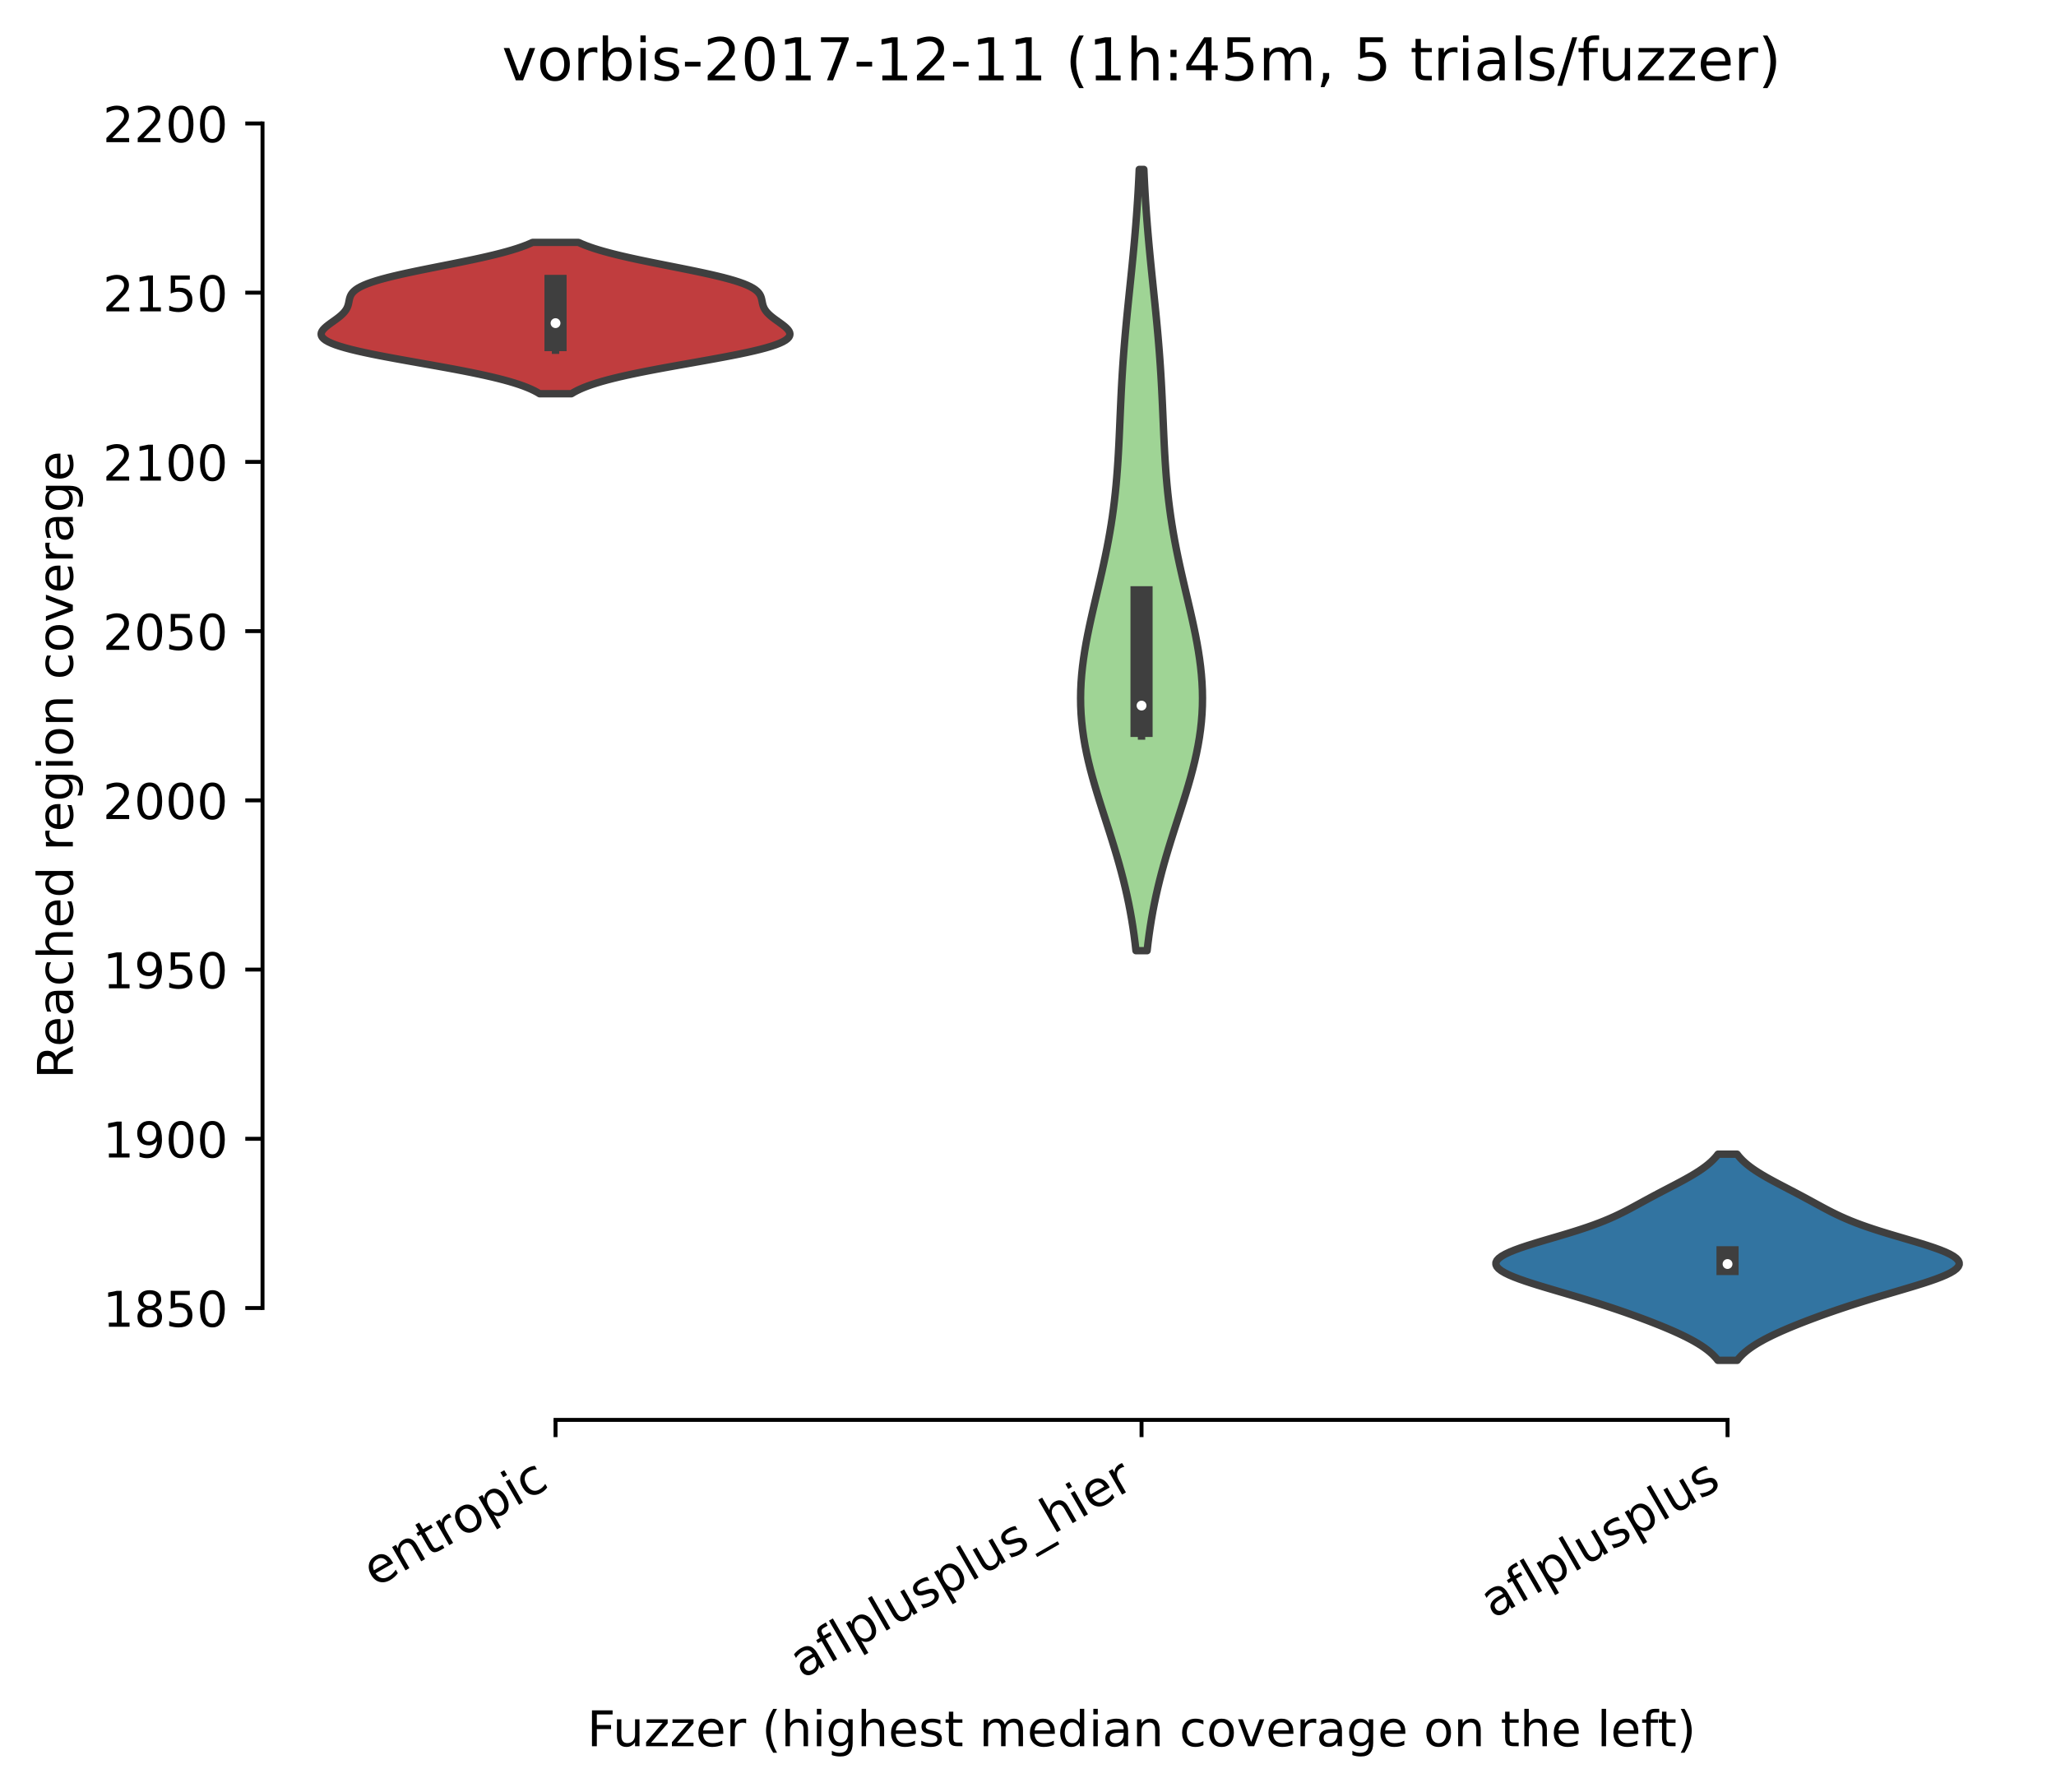 <?xml version="1.0" encoding="utf-8" standalone="no"?>
<!DOCTYPE svg PUBLIC "-//W3C//DTD SVG 1.1//EN"
  "http://www.w3.org/Graphics/SVG/1.1/DTD/svg11.dtd">
<!-- Created with matplotlib (https://matplotlib.org/) -->
<svg height="364.007pt" version="1.1" viewBox="0 0 417.648 364.007" width="417.648pt" xmlns="http://www.w3.org/2000/svg" xmlns:xlink="http://www.w3.org/1999/xlink">
 <defs>
  <style type="text/css">*{stroke-linecap:butt;stroke-linejoin:round;}</style>
 </defs>
 <g id="figure_1">
  <g id="patch_1">
   <path d="M 0 364.007 
L 417.648 364.007 
L 417.648 0 
L 0 0 
z
" style="fill:#ffffff;"/>
  </g>
  <g id="axes_1">
   <g id="patch_2">
    <path d="M 53.328 288.43 
L 410.448 288.43 
L 410.448 22.318 
L 53.328 22.318 
z
" style="fill:#ffffff;"/>
   </g>
   <g id="PolyCollection_1">
    <defs>
     <path d="M 116.077 -284.024 
L 109.619 -284.024 
L 109.101 -284.334 
L 108.519 -284.645 
L 107.869 -284.955 
L 107.147 -285.266 
L 106.35 -285.577 
L 105.475 -285.887 
L 104.519 -286.198 
L 103.481 -286.508 
L 102.36 -286.819 
L 101.156 -287.129 
L 99.871 -287.44 
L 98.508 -287.75 
L 97.07 -288.061 
L 95.562 -288.372 
L 93.991 -288.682 
L 92.364 -288.993 
L 90.691 -289.303 
L 88.98 -289.614 
L 87.244 -289.924 
L 85.494 -290.235 
L 83.743 -290.545 
L 82.004 -290.856 
L 80.291 -291.167 
L 78.618 -291.477 
L 76.998 -291.788 
L 75.445 -292.098 
L 73.971 -292.409 
L 72.587 -292.719 
L 71.305 -293.03 
L 70.133 -293.34 
L 69.08 -293.651 
L 68.151 -293.961 
L 67.351 -294.272 
L 66.681 -294.583 
L 66.142 -294.893 
L 65.733 -295.204 
L 65.449 -295.514 
L 65.284 -295.825 
L 65.232 -296.135 
L 65.283 -296.446 
L 65.427 -296.756 
L 65.651 -297.067 
L 65.944 -297.378 
L 66.292 -297.688 
L 66.682 -297.999 
L 67.099 -298.309 
L 67.532 -298.62 
L 67.967 -298.93 
L 68.392 -299.241 
L 68.799 -299.551 
L 69.177 -299.862 
L 69.52 -300.173 
L 69.823 -300.483 
L 70.084 -300.794 
L 70.301 -301.104 
L 70.477 -301.415 
L 70.614 -301.725 
L 70.719 -302.036 
L 70.799 -302.346 
L 70.864 -302.657 
L 70.924 -302.968 
L 70.991 -303.278 
L 71.077 -303.589 
L 71.196 -303.899 
L 71.359 -304.21 
L 71.58 -304.52 
L 71.87 -304.831 
L 72.239 -305.141 
L 72.697 -305.452 
L 73.251 -305.762 
L 73.906 -306.073 
L 74.665 -306.384 
L 75.53 -306.694 
L 76.499 -307.005 
L 77.569 -307.315 
L 78.736 -307.626 
L 79.991 -307.936 
L 81.326 -308.247 
L 82.731 -308.557 
L 84.194 -308.868 
L 85.702 -309.179 
L 87.242 -309.489 
L 88.802 -309.8 
L 90.368 -310.11 
L 91.927 -310.421 
L 93.468 -310.731 
L 94.977 -311.042 
L 96.446 -311.352 
L 97.865 -311.663 
L 99.225 -311.974 
L 100.521 -312.284 
L 101.747 -312.595 
L 102.898 -312.905 
L 103.973 -313.216 
L 104.97 -313.526 
L 105.888 -313.837 
L 106.73 -314.147 
L 107.495 -314.458 
L 108.188 -314.769 
L 117.508 -314.769 
L 117.508 -314.769 
L 118.201 -314.458 
L 118.967 -314.147 
L 119.808 -313.837 
L 120.726 -313.526 
L 121.723 -313.216 
L 122.798 -312.905 
L 123.95 -312.595 
L 125.175 -312.284 
L 126.471 -311.974 
L 127.831 -311.663 
L 129.25 -311.352 
L 130.719 -311.042 
L 132.229 -310.731 
L 133.769 -310.421 
L 135.328 -310.11 
L 136.894 -309.8 
L 138.454 -309.489 
L 139.995 -309.179 
L 141.503 -308.868 
L 142.965 -308.557 
L 144.37 -308.247 
L 145.705 -307.936 
L 146.96 -307.626 
L 148.127 -307.315 
L 149.197 -307.005 
L 150.167 -306.694 
L 151.031 -306.384 
L 151.791 -306.073 
L 152.445 -305.762 
L 152.999 -305.452 
L 153.457 -305.141 
L 153.826 -304.831 
L 154.116 -304.52 
L 154.337 -304.21 
L 154.501 -303.899 
L 154.619 -303.589 
L 154.705 -303.278 
L 154.772 -302.968 
L 154.832 -302.657 
L 154.897 -302.346 
L 154.977 -302.036 
L 155.082 -301.725 
L 155.22 -301.415 
L 155.395 -301.104 
L 155.612 -300.794 
L 155.873 -300.483 
L 156.176 -300.173 
L 156.519 -299.862 
L 156.898 -299.551 
L 157.304 -299.241 
L 157.73 -298.93 
L 158.164 -298.62 
L 158.597 -298.309 
L 159.014 -297.999 
L 159.404 -297.688 
L 159.752 -297.378 
L 160.045 -297.067 
L 160.27 -296.756 
L 160.413 -296.446 
L 160.464 -296.135 
L 160.412 -295.825 
L 160.247 -295.514 
L 159.963 -295.204 
L 159.554 -294.893 
L 159.015 -294.583 
L 158.345 -294.272 
L 157.545 -293.961 
L 156.616 -293.651 
L 155.563 -293.34 
L 154.391 -293.03 
L 153.109 -292.719 
L 151.726 -292.409 
L 150.251 -292.098 
L 148.698 -291.788 
L 147.078 -291.477 
L 145.405 -291.167 
L 143.692 -290.856 
L 141.953 -290.545 
L 140.202 -290.235 
L 138.452 -289.924 
L 136.716 -289.614 
L 135.006 -289.303 
L 133.332 -288.993 
L 131.705 -288.682 
L 130.134 -288.372 
L 128.626 -288.061 
L 127.188 -287.75 
L 125.825 -287.44 
L 124.54 -287.129 
L 123.336 -286.819 
L 122.215 -286.508 
L 121.177 -286.198 
L 120.221 -285.887 
L 119.346 -285.577 
L 118.549 -285.266 
L 117.828 -284.955 
L 117.178 -284.645 
L 116.595 -284.334 
L 116.077 -284.024 
z
" id="mca790f32d5" style="stroke:#3f3f3f;stroke-width:1.5;"/>
    </defs>
    <g clip-path="url(#p4becab363f)">
     <use style="fill:#c03d3e;stroke:#3f3f3f;stroke-width:1.5;" x="0" xlink:href="#mca790f32d5" y="364.007"/>
    </g>
   </g>
   <g id="PolyCollection_2">
    <defs>
     <path d="M 233.018 -170.885 
L 230.758 -170.885 
L 230.572 -172.489 
L 230.362 -174.092 
L 230.129 -175.695 
L 229.87 -177.298 
L 229.585 -178.901 
L 229.274 -180.504 
L 228.935 -182.107 
L 228.571 -183.71 
L 228.18 -185.313 
L 227.764 -186.916 
L 227.325 -188.52 
L 226.865 -190.123 
L 226.387 -191.726 
L 225.893 -193.329 
L 225.388 -194.932 
L 224.875 -196.535 
L 224.359 -198.138 
L 223.844 -199.741 
L 223.337 -201.344 
L 222.842 -202.948 
L 222.363 -204.551 
L 221.908 -206.154 
L 221.48 -207.757 
L 221.084 -209.36 
L 220.726 -210.963 
L 220.408 -212.566 
L 220.134 -214.169 
L 219.908 -215.772 
L 219.731 -217.376 
L 219.604 -218.979 
L 219.529 -220.582 
L 219.505 -222.185 
L 219.532 -223.788 
L 219.607 -225.391 
L 219.73 -226.994 
L 219.896 -228.597 
L 220.103 -230.2 
L 220.347 -231.804 
L 220.624 -233.407 
L 220.929 -235.01 
L 221.258 -236.613 
L 221.606 -238.216 
L 221.968 -239.819 
L 222.34 -241.422 
L 222.716 -243.025 
L 223.093 -244.628 
L 223.467 -246.231 
L 223.833 -247.835 
L 224.188 -249.438 
L 224.529 -251.041 
L 224.854 -252.644 
L 225.161 -254.247 
L 225.447 -255.85 
L 225.713 -257.453 
L 225.956 -259.056 
L 226.177 -260.659 
L 226.377 -262.263 
L 226.556 -263.866 
L 226.714 -265.469 
L 226.854 -267.072 
L 226.977 -268.675 
L 227.086 -270.278 
L 227.182 -271.881 
L 227.268 -273.484 
L 227.346 -275.087 
L 227.419 -276.691 
L 227.488 -278.294 
L 227.558 -279.897 
L 227.629 -281.5 
L 227.703 -283.103 
L 227.782 -284.706 
L 227.868 -286.309 
L 227.962 -287.912 
L 228.064 -289.515 
L 228.175 -291.118 
L 228.295 -292.722 
L 228.424 -294.325 
L 228.561 -295.928 
L 228.706 -297.531 
L 228.857 -299.134 
L 229.014 -300.737 
L 229.175 -302.34 
L 229.339 -303.943 
L 229.505 -305.546 
L 229.671 -307.15 
L 229.835 -308.753 
L 229.997 -310.356 
L 230.154 -311.959 
L 230.307 -313.562 
L 230.454 -315.165 
L 230.593 -316.768 
L 230.725 -318.371 
L 230.85 -319.974 
L 230.965 -321.578 
L 231.073 -323.181 
L 231.171 -324.784 
L 231.261 -326.387 
L 231.343 -327.99 
L 231.416 -329.593 
L 232.36 -329.593 
L 232.36 -329.593 
L 232.433 -327.99 
L 232.515 -326.387 
L 232.605 -324.784 
L 232.704 -323.181 
L 232.811 -321.578 
L 232.927 -319.974 
L 233.051 -318.371 
L 233.183 -316.768 
L 233.323 -315.165 
L 233.469 -313.562 
L 233.622 -311.959 
L 233.78 -310.356 
L 233.941 -308.753 
L 234.106 -307.15 
L 234.271 -305.546 
L 234.437 -303.943 
L 234.601 -302.34 
L 234.762 -300.737 
L 234.919 -299.134 
L 235.07 -297.531 
L 235.215 -295.928 
L 235.352 -294.325 
L 235.481 -292.722 
L 235.601 -291.118 
L 235.712 -289.515 
L 235.814 -287.912 
L 235.908 -286.309 
L 235.994 -284.706 
L 236.073 -283.103 
L 236.148 -281.5 
L 236.219 -279.897 
L 236.288 -278.294 
L 236.358 -276.691 
L 236.43 -275.087 
L 236.509 -273.484 
L 236.594 -271.881 
L 236.69 -270.278 
L 236.799 -268.675 
L 236.922 -267.072 
L 237.062 -265.469 
L 237.221 -263.866 
L 237.399 -262.263 
L 237.599 -260.659 
L 237.82 -259.056 
L 238.064 -257.453 
L 238.329 -255.85 
L 238.615 -254.247 
L 238.922 -252.644 
L 239.247 -251.041 
L 239.588 -249.438 
L 239.944 -247.835 
L 240.31 -246.231 
L 240.683 -244.628 
L 241.06 -243.025 
L 241.436 -241.422 
L 241.808 -239.819 
L 242.17 -238.216 
L 242.518 -236.613 
L 242.847 -235.01 
L 243.152 -233.407 
L 243.429 -231.804 
L 243.673 -230.2 
L 243.88 -228.597 
L 244.047 -226.994 
L 244.169 -225.391 
L 244.245 -223.788 
L 244.271 -222.185 
L 244.247 -220.582 
L 244.172 -218.979 
L 244.045 -217.376 
L 243.868 -215.772 
L 243.642 -214.169 
L 243.368 -212.566 
L 243.05 -210.963 
L 242.692 -209.36 
L 242.296 -207.757 
L 241.868 -206.154 
L 241.413 -204.551 
L 240.935 -202.948 
L 240.439 -201.344 
L 239.932 -199.741 
L 239.418 -198.138 
L 238.902 -196.535 
L 238.389 -194.932 
L 237.883 -193.329 
L 237.389 -191.726 
L 236.911 -190.123 
L 236.451 -188.52 
L 236.012 -186.916 
L 235.597 -185.313 
L 235.206 -183.71 
L 234.841 -182.107 
L 234.503 -180.504 
L 234.191 -178.901 
L 233.906 -177.298 
L 233.648 -175.695 
L 233.414 -174.092 
L 233.205 -172.489 
L 233.018 -170.885 
z
" id="m8e9ae27f53" style="stroke:#3f3f3f;stroke-width:1.5;"/>
    </defs>
    <g clip-path="url(#p4becab363f)">
     <use style="fill:#9fd495;stroke:#3f3f3f;stroke-width:1.5;" x="0" xlink:href="#m8e9ae27f53" y="364.007"/>
    </g>
   </g>
   <g id="PolyCollection_3">
    <defs>
     <path d="M 352.898 -87.673 
L 348.959 -87.673 
L 348.619 -88.096 
L 348.238 -88.519 
L 347.811 -88.942 
L 347.338 -89.365 
L 346.817 -89.788 
L 346.246 -90.211 
L 345.626 -90.634 
L 344.956 -91.057 
L 344.237 -91.48 
L 343.47 -91.903 
L 342.658 -92.326 
L 341.801 -92.749 
L 340.903 -93.172 
L 339.967 -93.595 
L 338.995 -94.018 
L 337.989 -94.441 
L 336.953 -94.864 
L 335.888 -95.287 
L 334.796 -95.71 
L 333.678 -96.133 
L 332.535 -96.556 
L 331.366 -96.979 
L 330.172 -97.402 
L 328.951 -97.825 
L 327.702 -98.248 
L 326.425 -98.671 
L 325.119 -99.094 
L 323.783 -99.517 
L 322.42 -99.94 
L 321.031 -100.364 
L 319.619 -100.787 
L 318.192 -101.21 
L 316.756 -101.633 
L 315.322 -102.056 
L 313.901 -102.479 
L 312.508 -102.902 
L 311.158 -103.325 
L 309.869 -103.748 
L 308.659 -104.171 
L 307.546 -104.594 
L 306.549 -105.017 
L 305.687 -105.44 
L 304.975 -105.863 
L 304.428 -106.286 
L 304.058 -106.709 
L 303.874 -107.132 
L 303.879 -107.555 
L 304.077 -107.978 
L 304.463 -108.401 
L 305.031 -108.824 
L 305.77 -109.247 
L 306.668 -109.67 
L 307.705 -110.093 
L 308.864 -110.516 
L 310.123 -110.939 
L 311.46 -111.362 
L 312.851 -111.785 
L 314.276 -112.208 
L 315.713 -112.631 
L 317.143 -113.054 
L 318.55 -113.477 
L 319.917 -113.9 
L 321.236 -114.323 
L 322.496 -114.746 
L 323.694 -115.169 
L 324.827 -115.592 
L 325.896 -116.015 
L 326.904 -116.438 
L 327.856 -116.861 
L 328.758 -117.284 
L 329.62 -117.707 
L 330.448 -118.13 
L 331.252 -118.553 
L 332.038 -118.976 
L 332.816 -119.399 
L 333.591 -119.822 
L 334.367 -120.245 
L 335.149 -120.668 
L 335.939 -121.091 
L 336.736 -121.514 
L 337.542 -121.937 
L 338.352 -122.36 
L 339.165 -122.783 
L 339.975 -123.206 
L 340.779 -123.629 
L 341.571 -124.052 
L 342.347 -124.475 
L 343.1 -124.898 
L 343.826 -125.321 
L 344.522 -125.744 
L 345.182 -126.167 
L 345.804 -126.59 
L 346.386 -127.013 
L 346.926 -127.436 
L 347.422 -127.859 
L 347.876 -128.283 
L 348.287 -128.706 
L 348.657 -129.129 
L 348.987 -129.552 
L 352.869 -129.552 
L 352.869 -129.552 
L 353.199 -129.129 
L 353.569 -128.706 
L 353.98 -128.283 
L 354.434 -127.859 
L 354.931 -127.436 
L 355.47 -127.013 
L 356.052 -126.59 
L 356.674 -126.167 
L 357.334 -125.744 
L 358.03 -125.321 
L 358.756 -124.898 
L 359.51 -124.475 
L 360.285 -124.052 
L 361.077 -123.629 
L 361.881 -123.206 
L 362.692 -122.783 
L 363.504 -122.36 
L 364.315 -121.937 
L 365.12 -121.514 
L 365.918 -121.091 
L 366.707 -120.668 
L 367.489 -120.245 
L 368.266 -119.822 
L 369.04 -119.399 
L 369.818 -118.976 
L 370.605 -118.553 
L 371.408 -118.13 
L 372.237 -117.707 
L 373.098 -117.284 
L 374.001 -116.861 
L 374.953 -116.438 
L 375.96 -116.015 
L 377.029 -115.592 
L 378.162 -115.169 
L 379.36 -114.746 
L 380.621 -114.323 
L 381.939 -113.9 
L 383.307 -113.477 
L 384.713 -113.054 
L 386.143 -112.631 
L 387.58 -112.208 
L 389.005 -111.785 
L 390.397 -111.362 
L 391.733 -110.939 
L 392.992 -110.516 
L 394.151 -110.093 
L 395.189 -109.67 
L 396.086 -109.247 
L 396.825 -108.824 
L 397.394 -108.401 
L 397.78 -107.978 
L 397.977 -107.555 
L 397.983 -107.132 
L 397.798 -106.709 
L 397.428 -106.286 
L 396.881 -105.863 
L 396.169 -105.44 
L 395.307 -105.017 
L 394.31 -104.594 
L 393.198 -104.171 
L 391.987 -103.748 
L 390.698 -103.325 
L 389.348 -102.902 
L 387.955 -102.479 
L 386.534 -102.056 
L 385.1 -101.633 
L 383.664 -101.21 
L 382.237 -100.787 
L 380.826 -100.364 
L 379.436 -99.94 
L 378.073 -99.517 
L 376.737 -99.094 
L 375.431 -98.671 
L 374.154 -98.248 
L 372.905 -97.825 
L 371.685 -97.402 
L 370.49 -96.979 
L 369.322 -96.556 
L 368.178 -96.133 
L 367.061 -95.71 
L 365.969 -95.287 
L 364.903 -94.864 
L 363.867 -94.441 
L 362.862 -94.018 
L 361.889 -93.595 
L 360.953 -93.172 
L 360.055 -92.749 
L 359.199 -92.326 
L 358.386 -91.903 
L 357.62 -91.48 
L 356.901 -91.057 
L 356.231 -90.634 
L 355.61 -90.211 
L 355.04 -89.788 
L 354.518 -89.365 
L 354.045 -88.942 
L 353.619 -88.519 
L 353.237 -88.096 
L 352.898 -87.673 
z
" id="m1cf59eb1ae" style="stroke:#3f3f3f;stroke-width:1.5;"/>
    </defs>
    <g clip-path="url(#p4becab363f)">
     <use style="fill:#3274a1;stroke:#3f3f3f;stroke-width:1.5;" x="0" xlink:href="#m1cf59eb1ae" y="364.007"/>
    </g>
   </g>
   <g id="matplotlib.axis_1">
    <g id="xtick_1">
     <g id="line2d_1">
      <defs>
       <path d="M 0 0 
L 0 3.5 
" id="mbe9c763b79" style="stroke:#000000;stroke-width:0.8;"/>
      </defs>
      <g>
       <use style="stroke:#000000;stroke-width:0.8;" x="112.848" xlink:href="#mbe9c763b79" y="288.43"/>
      </g>
     </g>
     <g id="text_1">
      <!-- entropic -->
      <g transform="translate(76.266 322.531)rotate(-30)scale(0.1 -0.1)">
       <defs>
        <path d="M 56.203 29.594 
L 56.203 25.203 
L 14.891 25.203 
Q 15.484 15.922 20.484 11.062 
Q 25.484 6.203 34.422 6.203 
Q 39.594 6.203 44.453 7.469 
Q 49.312 8.734 54.109 11.281 
L 54.109 2.781 
Q 49.266 0.734 44.188 -0.344 
Q 39.109 -1.422 33.891 -1.422 
Q 20.797 -1.422 13.156 6.188 
Q 5.516 13.812 5.516 26.812 
Q 5.516 40.234 12.766 48.109 
Q 20.016 56 32.328 56 
Q 43.359 56 49.781 48.891 
Q 56.203 41.797 56.203 29.594 
z
M 47.219 32.234 
Q 47.125 39.594 43.094 43.984 
Q 39.062 48.391 32.422 48.391 
Q 24.906 48.391 20.391 44.141 
Q 15.875 39.891 15.188 32.172 
z
" id="DejaVuSans-101"/>
        <path d="M 54.891 33.016 
L 54.891 0 
L 45.906 0 
L 45.906 32.719 
Q 45.906 40.484 42.875 44.328 
Q 39.844 48.188 33.797 48.188 
Q 26.516 48.188 22.312 43.547 
Q 18.109 38.922 18.109 30.906 
L 18.109 0 
L 9.078 0 
L 9.078 54.688 
L 18.109 54.688 
L 18.109 46.188 
Q 21.344 51.125 25.703 53.562 
Q 30.078 56 35.797 56 
Q 45.219 56 50.047 50.172 
Q 54.891 44.344 54.891 33.016 
z
" id="DejaVuSans-110"/>
        <path d="M 18.312 70.219 
L 18.312 54.688 
L 36.812 54.688 
L 36.812 47.703 
L 18.312 47.703 
L 18.312 18.016 
Q 18.312 11.328 20.141 9.422 
Q 21.969 7.516 27.594 7.516 
L 36.812 7.516 
L 36.812 0 
L 27.594 0 
Q 17.188 0 13.234 3.875 
Q 9.281 7.766 9.281 18.016 
L 9.281 47.703 
L 2.688 47.703 
L 2.688 54.688 
L 9.281 54.688 
L 9.281 70.219 
z
" id="DejaVuSans-116"/>
        <path d="M 41.109 46.297 
Q 39.594 47.172 37.812 47.578 
Q 36.031 48 33.891 48 
Q 26.266 48 22.188 43.047 
Q 18.109 38.094 18.109 28.812 
L 18.109 0 
L 9.078 0 
L 9.078 54.688 
L 18.109 54.688 
L 18.109 46.188 
Q 20.953 51.172 25.484 53.578 
Q 30.031 56 36.531 56 
Q 37.453 56 38.578 55.875 
Q 39.703 55.766 41.062 55.516 
z
" id="DejaVuSans-114"/>
        <path d="M 30.609 48.391 
Q 23.391 48.391 19.188 42.75 
Q 14.984 37.109 14.984 27.297 
Q 14.984 17.484 19.156 11.844 
Q 23.344 6.203 30.609 6.203 
Q 37.797 6.203 41.984 11.859 
Q 46.188 17.531 46.188 27.297 
Q 46.188 37.016 41.984 42.703 
Q 37.797 48.391 30.609 48.391 
z
M 30.609 56 
Q 42.328 56 49.016 48.375 
Q 55.719 40.766 55.719 27.297 
Q 55.719 13.875 49.016 6.219 
Q 42.328 -1.422 30.609 -1.422 
Q 18.844 -1.422 12.172 6.219 
Q 5.516 13.875 5.516 27.297 
Q 5.516 40.766 12.172 48.375 
Q 18.844 56 30.609 56 
z
" id="DejaVuSans-111"/>
        <path d="M 18.109 8.203 
L 18.109 -20.797 
L 9.078 -20.797 
L 9.078 54.688 
L 18.109 54.688 
L 18.109 46.391 
Q 20.953 51.266 25.266 53.625 
Q 29.594 56 35.594 56 
Q 45.562 56 51.781 48.094 
Q 58.016 40.188 58.016 27.297 
Q 58.016 14.406 51.781 6.484 
Q 45.562 -1.422 35.594 -1.422 
Q 29.594 -1.422 25.266 0.953 
Q 20.953 3.328 18.109 8.203 
z
M 48.688 27.297 
Q 48.688 37.203 44.609 42.844 
Q 40.531 48.484 33.406 48.484 
Q 26.266 48.484 22.188 42.844 
Q 18.109 37.203 18.109 27.297 
Q 18.109 17.391 22.188 11.75 
Q 26.266 6.109 33.406 6.109 
Q 40.531 6.109 44.609 11.75 
Q 48.688 17.391 48.688 27.297 
z
" id="DejaVuSans-112"/>
        <path d="M 9.422 54.688 
L 18.406 54.688 
L 18.406 0 
L 9.422 0 
z
M 9.422 75.984 
L 18.406 75.984 
L 18.406 64.594 
L 9.422 64.594 
z
" id="DejaVuSans-105"/>
        <path d="M 48.781 52.594 
L 48.781 44.188 
Q 44.969 46.297 41.141 47.344 
Q 37.312 48.391 33.406 48.391 
Q 24.656 48.391 19.812 42.844 
Q 14.984 37.312 14.984 27.297 
Q 14.984 17.281 19.812 11.734 
Q 24.656 6.203 33.406 6.203 
Q 37.312 6.203 41.141 7.25 
Q 44.969 8.297 48.781 10.406 
L 48.781 2.094 
Q 45.016 0.344 40.984 -0.531 
Q 36.969 -1.422 32.422 -1.422 
Q 20.062 -1.422 12.781 6.344 
Q 5.516 14.109 5.516 27.297 
Q 5.516 40.672 12.859 48.328 
Q 20.219 56 33.016 56 
Q 37.156 56 41.109 55.141 
Q 45.062 54.297 48.781 52.594 
z
" id="DejaVuSans-99"/>
       </defs>
       <use xlink:href="#DejaVuSans-101"/>
       <use x="61.523" xlink:href="#DejaVuSans-110"/>
       <use x="124.902" xlink:href="#DejaVuSans-116"/>
       <use x="164.111" xlink:href="#DejaVuSans-114"/>
       <use x="202.975" xlink:href="#DejaVuSans-111"/>
       <use x="264.156" xlink:href="#DejaVuSans-112"/>
       <use x="327.633" xlink:href="#DejaVuSans-105"/>
       <use x="355.416" xlink:href="#DejaVuSans-99"/>
      </g>
     </g>
    </g>
    <g id="xtick_2">
     <g id="line2d_2">
      <g>
       <use style="stroke:#000000;stroke-width:0.8;" x="231.888" xlink:href="#mbe9c763b79" y="288.43"/>
      </g>
     </g>
     <g id="text_2">
      <!-- aflplusplus_hier -->
      <g transform="translate(163.027 341.087)rotate(-30)scale(0.1 -0.1)">
       <defs>
        <path d="M 34.281 27.484 
Q 23.391 27.484 19.188 25 
Q 14.984 22.516 14.984 16.5 
Q 14.984 11.719 18.141 8.906 
Q 21.297 6.109 26.703 6.109 
Q 34.188 6.109 38.703 11.406 
Q 43.219 16.703 43.219 25.484 
L 43.219 27.484 
z
M 52.203 31.203 
L 52.203 0 
L 43.219 0 
L 43.219 8.297 
Q 40.141 3.328 35.547 0.953 
Q 30.953 -1.422 24.312 -1.422 
Q 15.922 -1.422 10.953 3.297 
Q 6 8.016 6 15.922 
Q 6 25.141 12.172 29.828 
Q 18.359 34.516 30.609 34.516 
L 43.219 34.516 
L 43.219 35.406 
Q 43.219 41.609 39.141 45 
Q 35.062 48.391 27.688 48.391 
Q 23 48.391 18.547 47.266 
Q 14.109 46.141 10.016 43.891 
L 10.016 52.203 
Q 14.938 54.109 19.578 55.047 
Q 24.219 56 28.609 56 
Q 40.484 56 46.344 49.844 
Q 52.203 43.703 52.203 31.203 
z
" id="DejaVuSans-97"/>
        <path d="M 37.109 75.984 
L 37.109 68.5 
L 28.516 68.5 
Q 23.688 68.5 21.797 66.547 
Q 19.922 64.594 19.922 59.516 
L 19.922 54.688 
L 34.719 54.688 
L 34.719 47.703 
L 19.922 47.703 
L 19.922 0 
L 10.891 0 
L 10.891 47.703 
L 2.297 47.703 
L 2.297 54.688 
L 10.891 54.688 
L 10.891 58.5 
Q 10.891 67.625 15.141 71.797 
Q 19.391 75.984 28.609 75.984 
z
" id="DejaVuSans-102"/>
        <path d="M 9.422 75.984 
L 18.406 75.984 
L 18.406 0 
L 9.422 0 
z
" id="DejaVuSans-108"/>
        <path d="M 8.5 21.578 
L 8.5 54.688 
L 17.484 54.688 
L 17.484 21.922 
Q 17.484 14.156 20.5 10.266 
Q 23.531 6.391 29.594 6.391 
Q 36.859 6.391 41.078 11.031 
Q 45.312 15.672 45.312 23.688 
L 45.312 54.688 
L 54.297 54.688 
L 54.297 0 
L 45.312 0 
L 45.312 8.406 
Q 42.047 3.422 37.719 1 
Q 33.406 -1.422 27.688 -1.422 
Q 18.266 -1.422 13.375 4.438 
Q 8.5 10.297 8.5 21.578 
z
M 31.109 56 
z
" id="DejaVuSans-117"/>
        <path d="M 44.281 53.078 
L 44.281 44.578 
Q 40.484 46.531 36.375 47.5 
Q 32.281 48.484 27.875 48.484 
Q 21.188 48.484 17.844 46.438 
Q 14.5 44.391 14.5 40.281 
Q 14.5 37.156 16.891 35.375 
Q 19.281 33.594 26.516 31.984 
L 29.594 31.297 
Q 39.156 29.25 43.188 25.516 
Q 47.219 21.781 47.219 15.094 
Q 47.219 7.469 41.188 3.016 
Q 35.156 -1.422 24.609 -1.422 
Q 20.219 -1.422 15.453 -0.562 
Q 10.688 0.297 5.422 2 
L 5.422 11.281 
Q 10.406 8.688 15.234 7.391 
Q 20.062 6.109 24.812 6.109 
Q 31.156 6.109 34.562 8.281 
Q 37.984 10.453 37.984 14.406 
Q 37.984 18.062 35.516 20.016 
Q 33.062 21.969 24.703 23.781 
L 21.578 24.516 
Q 13.234 26.266 9.516 29.906 
Q 5.812 33.547 5.812 39.891 
Q 5.812 47.609 11.281 51.797 
Q 16.75 56 26.812 56 
Q 31.781 56 36.172 55.266 
Q 40.578 54.547 44.281 53.078 
z
" id="DejaVuSans-115"/>
        <path d="M 50.984 -16.609 
L 50.984 -23.578 
L -0.984 -23.578 
L -0.984 -16.609 
z
" id="DejaVuSans-95"/>
        <path d="M 54.891 33.016 
L 54.891 0 
L 45.906 0 
L 45.906 32.719 
Q 45.906 40.484 42.875 44.328 
Q 39.844 48.188 33.797 48.188 
Q 26.516 48.188 22.312 43.547 
Q 18.109 38.922 18.109 30.906 
L 18.109 0 
L 9.078 0 
L 9.078 75.984 
L 18.109 75.984 
L 18.109 46.188 
Q 21.344 51.125 25.703 53.562 
Q 30.078 56 35.797 56 
Q 45.219 56 50.047 50.172 
Q 54.891 44.344 54.891 33.016 
z
" id="DejaVuSans-104"/>
       </defs>
       <use xlink:href="#DejaVuSans-97"/>
       <use x="61.279" xlink:href="#DejaVuSans-102"/>
       <use x="96.484" xlink:href="#DejaVuSans-108"/>
       <use x="124.268" xlink:href="#DejaVuSans-112"/>
       <use x="187.744" xlink:href="#DejaVuSans-108"/>
       <use x="215.527" xlink:href="#DejaVuSans-117"/>
       <use x="278.906" xlink:href="#DejaVuSans-115"/>
       <use x="331.006" xlink:href="#DejaVuSans-112"/>
       <use x="394.482" xlink:href="#DejaVuSans-108"/>
       <use x="422.266" xlink:href="#DejaVuSans-117"/>
       <use x="485.645" xlink:href="#DejaVuSans-115"/>
       <use x="537.744" xlink:href="#DejaVuSans-95"/>
       <use x="587.744" xlink:href="#DejaVuSans-104"/>
       <use x="651.123" xlink:href="#DejaVuSans-105"/>
       <use x="678.906" xlink:href="#DejaVuSans-101"/>
       <use x="740.43" xlink:href="#DejaVuSans-114"/>
      </g>
     </g>
    </g>
    <g id="xtick_3">
     <g id="line2d_3">
      <g>
       <use style="stroke:#000000;stroke-width:0.8;" x="350.928" xlink:href="#mbe9c763b79" y="288.43"/>
      </g>
     </g>
     <g id="text_3">
      <!-- aflplusplus -->
      <g transform="translate(303.319 328.897)rotate(-30)scale(0.1 -0.1)">
       <use xlink:href="#DejaVuSans-97"/>
       <use x="61.279" xlink:href="#DejaVuSans-102"/>
       <use x="96.484" xlink:href="#DejaVuSans-108"/>
       <use x="124.268" xlink:href="#DejaVuSans-112"/>
       <use x="187.744" xlink:href="#DejaVuSans-108"/>
       <use x="215.527" xlink:href="#DejaVuSans-117"/>
       <use x="278.906" xlink:href="#DejaVuSans-115"/>
       <use x="331.006" xlink:href="#DejaVuSans-112"/>
       <use x="394.482" xlink:href="#DejaVuSans-108"/>
       <use x="422.266" xlink:href="#DejaVuSans-117"/>
       <use x="485.645" xlink:href="#DejaVuSans-115"/>
      </g>
     </g>
    </g>
    <g id="text_4">
     <!-- Fuzzer (highest median coverage on the left) -->
     <g transform="translate(119.27 354.727)scale(0.1 -0.1)">
      <defs>
       <path d="M 9.812 72.906 
L 51.703 72.906 
L 51.703 64.594 
L 19.672 64.594 
L 19.672 43.109 
L 48.578 43.109 
L 48.578 34.812 
L 19.672 34.812 
L 19.672 0 
L 9.812 0 
z
" id="DejaVuSans-70"/>
       <path d="M 5.516 54.688 
L 48.188 54.688 
L 48.188 46.484 
L 14.406 7.172 
L 48.188 7.172 
L 48.188 0 
L 4.297 0 
L 4.297 8.203 
L 38.094 47.516 
L 5.516 47.516 
z
" id="DejaVuSans-122"/>
       <path id="DejaVuSans-32"/>
       <path d="M 31 75.875 
Q 24.469 64.656 21.281 53.656 
Q 18.109 42.672 18.109 31.391 
Q 18.109 20.125 21.312 9.062 
Q 24.516 -2 31 -13.188 
L 23.188 -13.188 
Q 15.875 -1.703 12.234 9.375 
Q 8.594 20.453 8.594 31.391 
Q 8.594 42.281 12.203 53.312 
Q 15.828 64.359 23.188 75.875 
z
" id="DejaVuSans-40"/>
       <path d="M 45.406 27.984 
Q 45.406 37.75 41.375 43.109 
Q 37.359 48.484 30.078 48.484 
Q 22.859 48.484 18.828 43.109 
Q 14.797 37.75 14.797 27.984 
Q 14.797 18.266 18.828 12.891 
Q 22.859 7.516 30.078 7.516 
Q 37.359 7.516 41.375 12.891 
Q 45.406 18.266 45.406 27.984 
z
M 54.391 6.781 
Q 54.391 -7.172 48.188 -13.984 
Q 42 -20.797 29.203 -20.797 
Q 24.469 -20.797 20.266 -20.094 
Q 16.062 -19.391 12.109 -17.922 
L 12.109 -9.188 
Q 16.062 -11.328 19.922 -12.344 
Q 23.781 -13.375 27.781 -13.375 
Q 36.625 -13.375 41.016 -8.766 
Q 45.406 -4.156 45.406 5.172 
L 45.406 9.625 
Q 42.625 4.781 38.281 2.391 
Q 33.938 0 27.875 0 
Q 17.828 0 11.672 7.656 
Q 5.516 15.328 5.516 27.984 
Q 5.516 40.672 11.672 48.328 
Q 17.828 56 27.875 56 
Q 33.938 56 38.281 53.609 
Q 42.625 51.219 45.406 46.391 
L 45.406 54.688 
L 54.391 54.688 
z
" id="DejaVuSans-103"/>
       <path d="M 52 44.188 
Q 55.375 50.25 60.062 53.125 
Q 64.75 56 71.094 56 
Q 79.641 56 84.281 50.016 
Q 88.922 44.047 88.922 33.016 
L 88.922 0 
L 79.891 0 
L 79.891 32.719 
Q 79.891 40.578 77.094 44.375 
Q 74.312 48.188 68.609 48.188 
Q 61.625 48.188 57.562 43.547 
Q 53.516 38.922 53.516 30.906 
L 53.516 0 
L 44.484 0 
L 44.484 32.719 
Q 44.484 40.625 41.703 44.406 
Q 38.922 48.188 33.109 48.188 
Q 26.219 48.188 22.156 43.531 
Q 18.109 38.875 18.109 30.906 
L 18.109 0 
L 9.078 0 
L 9.078 54.688 
L 18.109 54.688 
L 18.109 46.188 
Q 21.188 51.219 25.484 53.609 
Q 29.781 56 35.688 56 
Q 41.656 56 45.828 52.969 
Q 50 49.953 52 44.188 
z
" id="DejaVuSans-109"/>
       <path d="M 45.406 46.391 
L 45.406 75.984 
L 54.391 75.984 
L 54.391 0 
L 45.406 0 
L 45.406 8.203 
Q 42.578 3.328 38.25 0.953 
Q 33.938 -1.422 27.875 -1.422 
Q 17.969 -1.422 11.734 6.484 
Q 5.516 14.406 5.516 27.297 
Q 5.516 40.188 11.734 48.094 
Q 17.969 56 27.875 56 
Q 33.938 56 38.25 53.625 
Q 42.578 51.266 45.406 46.391 
z
M 14.797 27.297 
Q 14.797 17.391 18.875 11.75 
Q 22.953 6.109 30.078 6.109 
Q 37.203 6.109 41.297 11.75 
Q 45.406 17.391 45.406 27.297 
Q 45.406 37.203 41.297 42.844 
Q 37.203 48.484 30.078 48.484 
Q 22.953 48.484 18.875 42.844 
Q 14.797 37.203 14.797 27.297 
z
" id="DejaVuSans-100"/>
       <path d="M 2.984 54.688 
L 12.5 54.688 
L 29.594 8.797 
L 46.688 54.688 
L 56.203 54.688 
L 35.688 0 
L 23.484 0 
z
" id="DejaVuSans-118"/>
       <path d="M 8.016 75.875 
L 15.828 75.875 
Q 23.141 64.359 26.781 53.312 
Q 30.422 42.281 30.422 31.391 
Q 30.422 20.453 26.781 9.375 
Q 23.141 -1.703 15.828 -13.188 
L 8.016 -13.188 
Q 14.5 -2 17.703 9.062 
Q 20.906 20.125 20.906 31.391 
Q 20.906 42.672 17.703 53.656 
Q 14.5 64.656 8.016 75.875 
z
" id="DejaVuSans-41"/>
      </defs>
      <use xlink:href="#DejaVuSans-70"/>
      <use x="52.02" xlink:href="#DejaVuSans-117"/>
      <use x="115.398" xlink:href="#DejaVuSans-122"/>
      <use x="167.889" xlink:href="#DejaVuSans-122"/>
      <use x="220.379" xlink:href="#DejaVuSans-101"/>
      <use x="281.902" xlink:href="#DejaVuSans-114"/>
      <use x="323.016" xlink:href="#DejaVuSans-32"/>
      <use x="354.803" xlink:href="#DejaVuSans-40"/>
      <use x="393.816" xlink:href="#DejaVuSans-104"/>
      <use x="457.195" xlink:href="#DejaVuSans-105"/>
      <use x="484.979" xlink:href="#DejaVuSans-103"/>
      <use x="548.455" xlink:href="#DejaVuSans-104"/>
      <use x="611.834" xlink:href="#DejaVuSans-101"/>
      <use x="673.357" xlink:href="#DejaVuSans-115"/>
      <use x="725.457" xlink:href="#DejaVuSans-116"/>
      <use x="764.666" xlink:href="#DejaVuSans-32"/>
      <use x="796.453" xlink:href="#DejaVuSans-109"/>
      <use x="893.865" xlink:href="#DejaVuSans-101"/>
      <use x="955.389" xlink:href="#DejaVuSans-100"/>
      <use x="1018.865" xlink:href="#DejaVuSans-105"/>
      <use x="1046.648" xlink:href="#DejaVuSans-97"/>
      <use x="1107.928" xlink:href="#DejaVuSans-110"/>
      <use x="1171.307" xlink:href="#DejaVuSans-32"/>
      <use x="1203.094" xlink:href="#DejaVuSans-99"/>
      <use x="1258.074" xlink:href="#DejaVuSans-111"/>
      <use x="1319.256" xlink:href="#DejaVuSans-118"/>
      <use x="1378.436" xlink:href="#DejaVuSans-101"/>
      <use x="1439.959" xlink:href="#DejaVuSans-114"/>
      <use x="1481.072" xlink:href="#DejaVuSans-97"/>
      <use x="1542.352" xlink:href="#DejaVuSans-103"/>
      <use x="1605.828" xlink:href="#DejaVuSans-101"/>
      <use x="1667.352" xlink:href="#DejaVuSans-32"/>
      <use x="1699.139" xlink:href="#DejaVuSans-111"/>
      <use x="1760.32" xlink:href="#DejaVuSans-110"/>
      <use x="1823.699" xlink:href="#DejaVuSans-32"/>
      <use x="1855.486" xlink:href="#DejaVuSans-116"/>
      <use x="1894.695" xlink:href="#DejaVuSans-104"/>
      <use x="1958.074" xlink:href="#DejaVuSans-101"/>
      <use x="2019.598" xlink:href="#DejaVuSans-32"/>
      <use x="2051.385" xlink:href="#DejaVuSans-108"/>
      <use x="2079.168" xlink:href="#DejaVuSans-101"/>
      <use x="2140.691" xlink:href="#DejaVuSans-102"/>
      <use x="2174.146" xlink:href="#DejaVuSans-116"/>
      <use x="2213.355" xlink:href="#DejaVuSans-41"/>
     </g>
    </g>
   </g>
   <g id="matplotlib.axis_2">
    <g id="ytick_1">
     <g id="line2d_4">
      <defs>
       <path d="M 0 0 
L -3.5 0 
" id="md5311da09a" style="stroke:#000000;stroke-width:0.8;"/>
      </defs>
      <g>
       <use style="stroke:#000000;stroke-width:0.8;" x="53.328" xlink:href="#md5311da09a" y="265.708"/>
      </g>
     </g>
     <g id="text_5">
      <!-- 1850 -->
      <g transform="translate(20.878 269.507)scale(0.1 -0.1)">
       <defs>
        <path d="M 12.406 8.297 
L 28.516 8.297 
L 28.516 63.922 
L 10.984 60.406 
L 10.984 69.391 
L 28.422 72.906 
L 38.281 72.906 
L 38.281 8.297 
L 54.391 8.297 
L 54.391 0 
L 12.406 0 
z
" id="DejaVuSans-49"/>
        <path d="M 31.781 34.625 
Q 24.75 34.625 20.719 30.859 
Q 16.703 27.094 16.703 20.516 
Q 16.703 13.922 20.719 10.156 
Q 24.75 6.391 31.781 6.391 
Q 38.812 6.391 42.859 10.172 
Q 46.922 13.969 46.922 20.516 
Q 46.922 27.094 42.891 30.859 
Q 38.875 34.625 31.781 34.625 
z
M 21.922 38.812 
Q 15.578 40.375 12.031 44.719 
Q 8.5 49.078 8.5 55.328 
Q 8.5 64.062 14.719 69.141 
Q 20.953 74.219 31.781 74.219 
Q 42.672 74.219 48.875 69.141 
Q 55.078 64.062 55.078 55.328 
Q 55.078 49.078 51.531 44.719 
Q 48 40.375 41.703 38.812 
Q 48.828 37.156 52.797 32.312 
Q 56.781 27.484 56.781 20.516 
Q 56.781 9.906 50.312 4.234 
Q 43.844 -1.422 31.781 -1.422 
Q 19.734 -1.422 13.25 4.234 
Q 6.781 9.906 6.781 20.516 
Q 6.781 27.484 10.781 32.312 
Q 14.797 37.156 21.922 38.812 
z
M 18.312 54.391 
Q 18.312 48.734 21.844 45.562 
Q 25.391 42.391 31.781 42.391 
Q 38.141 42.391 41.719 45.562 
Q 45.312 48.734 45.312 54.391 
Q 45.312 60.062 41.719 63.234 
Q 38.141 66.406 31.781 66.406 
Q 25.391 66.406 21.844 63.234 
Q 18.312 60.062 18.312 54.391 
z
" id="DejaVuSans-56"/>
        <path d="M 10.797 72.906 
L 49.516 72.906 
L 49.516 64.594 
L 19.828 64.594 
L 19.828 46.734 
Q 21.969 47.469 24.109 47.828 
Q 26.266 48.188 28.422 48.188 
Q 40.625 48.188 47.75 41.5 
Q 54.891 34.812 54.891 23.391 
Q 54.891 11.625 47.562 5.094 
Q 40.234 -1.422 26.906 -1.422 
Q 22.312 -1.422 17.547 -0.641 
Q 12.797 0.141 7.719 1.703 
L 7.719 11.625 
Q 12.109 9.234 16.797 8.062 
Q 21.484 6.891 26.703 6.891 
Q 35.156 6.891 40.078 11.328 
Q 45.016 15.766 45.016 23.391 
Q 45.016 31 40.078 35.438 
Q 35.156 39.891 26.703 39.891 
Q 22.75 39.891 18.812 39.016 
Q 14.891 38.141 10.797 36.281 
z
" id="DejaVuSans-53"/>
        <path d="M 31.781 66.406 
Q 24.172 66.406 20.328 58.906 
Q 16.5 51.422 16.5 36.375 
Q 16.5 21.391 20.328 13.891 
Q 24.172 6.391 31.781 6.391 
Q 39.453 6.391 43.281 13.891 
Q 47.125 21.391 47.125 36.375 
Q 47.125 51.422 43.281 58.906 
Q 39.453 66.406 31.781 66.406 
z
M 31.781 74.219 
Q 44.047 74.219 50.516 64.516 
Q 56.984 54.828 56.984 36.375 
Q 56.984 17.969 50.516 8.266 
Q 44.047 -1.422 31.781 -1.422 
Q 19.531 -1.422 13.062 8.266 
Q 6.594 17.969 6.594 36.375 
Q 6.594 54.828 13.062 64.516 
Q 19.531 74.219 31.781 74.219 
z
" id="DejaVuSans-48"/>
       </defs>
       <use xlink:href="#DejaVuSans-49"/>
       <use x="63.623" xlink:href="#DejaVuSans-56"/>
       <use x="127.246" xlink:href="#DejaVuSans-53"/>
       <use x="190.869" xlink:href="#DejaVuSans-48"/>
      </g>
     </g>
    </g>
    <g id="ytick_2">
     <g id="line2d_5">
      <g>
       <use style="stroke:#000000;stroke-width:0.8;" x="53.328" xlink:href="#md5311da09a" y="231.332"/>
      </g>
     </g>
     <g id="text_6">
      <!-- 1900 -->
      <g transform="translate(20.878 235.131)scale(0.1 -0.1)">
       <defs>
        <path d="M 10.984 1.516 
L 10.984 10.5 
Q 14.703 8.734 18.5 7.812 
Q 22.312 6.891 25.984 6.891 
Q 35.75 6.891 40.891 13.453 
Q 46.047 20.016 46.781 33.406 
Q 43.953 29.203 39.594 26.953 
Q 35.25 24.703 29.984 24.703 
Q 19.047 24.703 12.672 31.312 
Q 6.297 37.938 6.297 49.422 
Q 6.297 60.641 12.938 67.422 
Q 19.578 74.219 30.609 74.219 
Q 43.266 74.219 49.922 64.516 
Q 56.594 54.828 56.594 36.375 
Q 56.594 19.141 48.406 8.859 
Q 40.234 -1.422 26.422 -1.422 
Q 22.703 -1.422 18.891 -0.688 
Q 15.094 0.047 10.984 1.516 
z
M 30.609 32.422 
Q 37.25 32.422 41.125 36.953 
Q 45.016 41.5 45.016 49.422 
Q 45.016 57.281 41.125 61.844 
Q 37.25 66.406 30.609 66.406 
Q 23.969 66.406 20.094 61.844 
Q 16.219 57.281 16.219 49.422 
Q 16.219 41.5 20.094 36.953 
Q 23.969 32.422 30.609 32.422 
z
" id="DejaVuSans-57"/>
       </defs>
       <use xlink:href="#DejaVuSans-49"/>
       <use x="63.623" xlink:href="#DejaVuSans-57"/>
       <use x="127.246" xlink:href="#DejaVuSans-48"/>
       <use x="190.869" xlink:href="#DejaVuSans-48"/>
      </g>
     </g>
    </g>
    <g id="ytick_3">
     <g id="line2d_6">
      <g>
       <use style="stroke:#000000;stroke-width:0.8;" x="53.328" xlink:href="#md5311da09a" y="196.957"/>
      </g>
     </g>
     <g id="text_7">
      <!-- 1950 -->
      <g transform="translate(20.878 200.756)scale(0.1 -0.1)">
       <use xlink:href="#DejaVuSans-49"/>
       <use x="63.623" xlink:href="#DejaVuSans-57"/>
       <use x="127.246" xlink:href="#DejaVuSans-53"/>
       <use x="190.869" xlink:href="#DejaVuSans-48"/>
      </g>
     </g>
    </g>
    <g id="ytick_4">
     <g id="line2d_7">
      <g>
       <use style="stroke:#000000;stroke-width:0.8;" x="53.328" xlink:href="#md5311da09a" y="162.581"/>
      </g>
     </g>
     <g id="text_8">
      <!-- 2000 -->
      <g transform="translate(20.878 166.38)scale(0.1 -0.1)">
       <defs>
        <path d="M 19.188 8.297 
L 53.609 8.297 
L 53.609 0 
L 7.328 0 
L 7.328 8.297 
Q 12.938 14.109 22.625 23.891 
Q 32.328 33.688 34.812 36.531 
Q 39.547 41.844 41.422 45.531 
Q 43.312 49.219 43.312 52.781 
Q 43.312 58.594 39.234 62.25 
Q 35.156 65.922 28.609 65.922 
Q 23.969 65.922 18.812 64.312 
Q 13.672 62.703 7.812 59.422 
L 7.812 69.391 
Q 13.766 71.781 18.938 73 
Q 24.125 74.219 28.422 74.219 
Q 39.75 74.219 46.484 68.547 
Q 53.219 62.891 53.219 53.422 
Q 53.219 48.922 51.531 44.891 
Q 49.859 40.875 45.406 35.406 
Q 44.188 33.984 37.641 27.219 
Q 31.109 20.453 19.188 8.297 
z
" id="DejaVuSans-50"/>
       </defs>
       <use xlink:href="#DejaVuSans-50"/>
       <use x="63.623" xlink:href="#DejaVuSans-48"/>
       <use x="127.246" xlink:href="#DejaVuSans-48"/>
       <use x="190.869" xlink:href="#DejaVuSans-48"/>
      </g>
     </g>
    </g>
    <g id="ytick_5">
     <g id="line2d_8">
      <g>
       <use style="stroke:#000000;stroke-width:0.8;" x="53.328" xlink:href="#md5311da09a" y="128.206"/>
      </g>
     </g>
     <g id="text_9">
      <!-- 2050 -->
      <g transform="translate(20.878 132.005)scale(0.1 -0.1)">
       <use xlink:href="#DejaVuSans-50"/>
       <use x="63.623" xlink:href="#DejaVuSans-48"/>
       <use x="127.246" xlink:href="#DejaVuSans-53"/>
       <use x="190.869" xlink:href="#DejaVuSans-48"/>
      </g>
     </g>
    </g>
    <g id="ytick_6">
     <g id="line2d_9">
      <g>
       <use style="stroke:#000000;stroke-width:0.8;" x="53.328" xlink:href="#md5311da09a" y="93.83"/>
      </g>
     </g>
     <g id="text_10">
      <!-- 2100 -->
      <g transform="translate(20.878 97.629)scale(0.1 -0.1)">
       <use xlink:href="#DejaVuSans-50"/>
       <use x="63.623" xlink:href="#DejaVuSans-49"/>
       <use x="127.246" xlink:href="#DejaVuSans-48"/>
       <use x="190.869" xlink:href="#DejaVuSans-48"/>
      </g>
     </g>
    </g>
    <g id="ytick_7">
     <g id="line2d_10">
      <g>
       <use style="stroke:#000000;stroke-width:0.8;" x="53.328" xlink:href="#md5311da09a" y="59.455"/>
      </g>
     </g>
     <g id="text_11">
      <!-- 2150 -->
      <g transform="translate(20.878 63.254)scale(0.1 -0.1)">
       <use xlink:href="#DejaVuSans-50"/>
       <use x="63.623" xlink:href="#DejaVuSans-49"/>
       <use x="127.246" xlink:href="#DejaVuSans-53"/>
       <use x="190.869" xlink:href="#DejaVuSans-48"/>
      </g>
     </g>
    </g>
    <g id="ytick_8">
     <g id="line2d_11">
      <g>
       <use style="stroke:#000000;stroke-width:0.8;" x="53.328" xlink:href="#md5311da09a" y="25.079"/>
      </g>
     </g>
     <g id="text_12">
      <!-- 2200 -->
      <g transform="translate(20.878 28.878)scale(0.1 -0.1)">
       <use xlink:href="#DejaVuSans-50"/>
       <use x="63.623" xlink:href="#DejaVuSans-50"/>
       <use x="127.246" xlink:href="#DejaVuSans-48"/>
       <use x="190.869" xlink:href="#DejaVuSans-48"/>
      </g>
     </g>
    </g>
    <g id="text_13">
     <!-- Reached region coverage -->
     <g transform="translate(14.798 219.137)rotate(-90)scale(0.1 -0.1)">
      <defs>
       <path d="M 44.391 34.188 
Q 47.562 33.109 50.562 29.594 
Q 53.562 26.078 56.594 19.922 
L 66.609 0 
L 56 0 
L 46.688 18.703 
Q 43.062 26.031 39.672 28.422 
Q 36.281 30.812 30.422 30.812 
L 19.672 30.812 
L 19.672 0 
L 9.812 0 
L 9.812 72.906 
L 32.078 72.906 
Q 44.578 72.906 50.734 67.672 
Q 56.891 62.453 56.891 51.906 
Q 56.891 45.016 53.688 40.469 
Q 50.484 35.938 44.391 34.188 
z
M 19.672 64.797 
L 19.672 38.922 
L 32.078 38.922 
Q 39.203 38.922 42.844 42.219 
Q 46.484 45.516 46.484 51.906 
Q 46.484 58.297 42.844 61.547 
Q 39.203 64.797 32.078 64.797 
z
" id="DejaVuSans-82"/>
      </defs>
      <use xlink:href="#DejaVuSans-82"/>
      <use x="64.982" xlink:href="#DejaVuSans-101"/>
      <use x="126.506" xlink:href="#DejaVuSans-97"/>
      <use x="187.785" xlink:href="#DejaVuSans-99"/>
      <use x="242.766" xlink:href="#DejaVuSans-104"/>
      <use x="306.145" xlink:href="#DejaVuSans-101"/>
      <use x="367.668" xlink:href="#DejaVuSans-100"/>
      <use x="431.145" xlink:href="#DejaVuSans-32"/>
      <use x="462.932" xlink:href="#DejaVuSans-114"/>
      <use x="501.795" xlink:href="#DejaVuSans-101"/>
      <use x="563.318" xlink:href="#DejaVuSans-103"/>
      <use x="626.795" xlink:href="#DejaVuSans-105"/>
      <use x="654.578" xlink:href="#DejaVuSans-111"/>
      <use x="715.76" xlink:href="#DejaVuSans-110"/>
      <use x="779.139" xlink:href="#DejaVuSans-32"/>
      <use x="810.926" xlink:href="#DejaVuSans-99"/>
      <use x="865.906" xlink:href="#DejaVuSans-111"/>
      <use x="927.088" xlink:href="#DejaVuSans-118"/>
      <use x="986.268" xlink:href="#DejaVuSans-101"/>
      <use x="1047.791" xlink:href="#DejaVuSans-114"/>
      <use x="1088.904" xlink:href="#DejaVuSans-97"/>
      <use x="1150.184" xlink:href="#DejaVuSans-103"/>
      <use x="1213.66" xlink:href="#DejaVuSans-101"/>
     </g>
    </g>
   </g>
   <g id="line2d_12">
    <path clip-path="url(#p4becab363f)" d="M 112.848 71.142 
L 112.848 58.08 
" style="fill:none;stroke:#3f3f3f;stroke-linecap:square;stroke-width:1.5;"/>
   </g>
   <g id="line2d_13">
    <path clip-path="url(#p4becab363f)" d="M 112.848 69.08 
L 112.848 58.08 
" style="fill:none;stroke:#3f3f3f;stroke-linecap:square;stroke-width:4.5;"/>
   </g>
   <g id="line2d_14">
    <path clip-path="url(#p4becab363f)" d="M 231.888 149.518 
L 231.888 121.331 
" style="fill:none;stroke:#3f3f3f;stroke-linecap:square;stroke-width:1.5;"/>
   </g>
   <g id="line2d_15">
    <path clip-path="url(#p4becab363f)" d="M 231.888 147.456 
L 231.888 121.331 
" style="fill:none;stroke:#3f3f3f;stroke-linecap:square;stroke-width:4.5;"/>
   </g>
   <g id="line2d_16">
    <path clip-path="url(#p4becab363f)" d="M 350.928 256.77 
L 350.928 255.395 
" style="fill:none;stroke:#3f3f3f;stroke-linecap:square;stroke-width:1.5;"/>
   </g>
   <g id="line2d_17">
    <path clip-path="url(#p4becab363f)" d="M 350.928 256.77 
L 350.928 255.395 
" style="fill:none;stroke:#3f3f3f;stroke-linecap:square;stroke-width:4.5;"/>
   </g>
   <g id="patch_3">
    <path d="M 53.328 265.708 
L 53.328 25.079 
" style="fill:none;stroke:#000000;stroke-linecap:square;stroke-linejoin:miter;stroke-width:0.8;"/>
   </g>
   <g id="patch_4">
    <path d="M 112.848 288.43 
L 350.928 288.43 
" style="fill:none;stroke:#000000;stroke-linecap:square;stroke-linejoin:miter;stroke-width:0.8;"/>
   </g>
   <g id="PathCollection_1">
    <defs>
     <path d="M 0 1.5 
C 0.398 1.5 0.779 1.342 1.061 1.061 
C 1.342 0.779 1.5 0.398 1.5 0 
C 1.5 -0.398 1.342 -0.779 1.061 -1.061 
C 0.779 -1.342 0.398 -1.5 0 -1.5 
C -0.398 -1.5 -0.779 -1.342 -1.061 -1.061 
C -1.342 -0.779 -1.5 -0.398 -1.5 0 
C -1.5 0.398 -1.342 0.779 -1.061 1.061 
C -0.779 1.342 -0.398 1.5 0 1.5 
z
" id="m40a8e897e9" style="stroke:#3f3f3f;"/>
    </defs>
    <g clip-path="url(#p4becab363f)">
     <use style="fill:#ffffff;stroke:#3f3f3f;" x="112.848" xlink:href="#m40a8e897e9" y="65.642"/>
    </g>
   </g>
   <g id="PathCollection_2">
    <g clip-path="url(#p4becab363f)">
     <use style="fill:#ffffff;stroke:#3f3f3f;" x="231.888" xlink:href="#m40a8e897e9" y="143.331"/>
    </g>
   </g>
   <g id="PathCollection_3">
    <g clip-path="url(#p4becab363f)">
     <use style="fill:#ffffff;stroke:#3f3f3f;" x="350.928" xlink:href="#m40a8e897e9" y="256.77"/>
    </g>
   </g>
   <g id="text_14">
    <!-- vorbis-2017-12-11 (1h:45m, 5 trials/fuzzer) -->
    <g transform="translate(101.968 16.318)scale(0.12 -0.12)">
     <defs>
      <path d="M 48.688 27.297 
Q 48.688 37.203 44.609 42.844 
Q 40.531 48.484 33.406 48.484 
Q 26.266 48.484 22.188 42.844 
Q 18.109 37.203 18.109 27.297 
Q 18.109 17.391 22.188 11.75 
Q 26.266 6.109 33.406 6.109 
Q 40.531 6.109 44.609 11.75 
Q 48.688 17.391 48.688 27.297 
z
M 18.109 46.391 
Q 20.953 51.266 25.266 53.625 
Q 29.594 56 35.594 56 
Q 45.562 56 51.781 48.094 
Q 58.016 40.188 58.016 27.297 
Q 58.016 14.406 51.781 6.484 
Q 45.562 -1.422 35.594 -1.422 
Q 29.594 -1.422 25.266 0.953 
Q 20.953 3.328 18.109 8.203 
L 18.109 0 
L 9.078 0 
L 9.078 75.984 
L 18.109 75.984 
z
" id="DejaVuSans-98"/>
      <path d="M 4.891 31.391 
L 31.203 31.391 
L 31.203 23.391 
L 4.891 23.391 
z
" id="DejaVuSans-45"/>
      <path d="M 8.203 72.906 
L 55.078 72.906 
L 55.078 68.703 
L 28.609 0 
L 18.312 0 
L 43.219 64.594 
L 8.203 64.594 
z
" id="DejaVuSans-55"/>
      <path d="M 11.719 12.406 
L 22.016 12.406 
L 22.016 0 
L 11.719 0 
z
M 11.719 51.703 
L 22.016 51.703 
L 22.016 39.312 
L 11.719 39.312 
z
" id="DejaVuSans-58"/>
      <path d="M 37.797 64.312 
L 12.891 25.391 
L 37.797 25.391 
z
M 35.203 72.906 
L 47.609 72.906 
L 47.609 25.391 
L 58.016 25.391 
L 58.016 17.188 
L 47.609 17.188 
L 47.609 0 
L 37.797 0 
L 37.797 17.188 
L 4.891 17.188 
L 4.891 26.703 
z
" id="DejaVuSans-52"/>
      <path d="M 11.719 12.406 
L 22.016 12.406 
L 22.016 4 
L 14.016 -11.625 
L 7.719 -11.625 
L 11.719 4 
z
" id="DejaVuSans-44"/>
      <path d="M 25.391 72.906 
L 33.688 72.906 
L 8.297 -9.281 
L 0 -9.281 
z
" id="DejaVuSans-47"/>
     </defs>
     <use xlink:href="#DejaVuSans-118"/>
     <use x="59.18" xlink:href="#DejaVuSans-111"/>
     <use x="120.361" xlink:href="#DejaVuSans-114"/>
     <use x="161.475" xlink:href="#DejaVuSans-98"/>
     <use x="224.951" xlink:href="#DejaVuSans-105"/>
     <use x="252.734" xlink:href="#DejaVuSans-115"/>
     <use x="304.834" xlink:href="#DejaVuSans-45"/>
     <use x="340.918" xlink:href="#DejaVuSans-50"/>
     <use x="404.541" xlink:href="#DejaVuSans-48"/>
     <use x="468.164" xlink:href="#DejaVuSans-49"/>
     <use x="531.787" xlink:href="#DejaVuSans-55"/>
     <use x="595.41" xlink:href="#DejaVuSans-45"/>
     <use x="631.494" xlink:href="#DejaVuSans-49"/>
     <use x="695.117" xlink:href="#DejaVuSans-50"/>
     <use x="758.74" xlink:href="#DejaVuSans-45"/>
     <use x="794.824" xlink:href="#DejaVuSans-49"/>
     <use x="858.447" xlink:href="#DejaVuSans-49"/>
     <use x="922.07" xlink:href="#DejaVuSans-32"/>
     <use x="953.857" xlink:href="#DejaVuSans-40"/>
     <use x="992.871" xlink:href="#DejaVuSans-49"/>
     <use x="1056.494" xlink:href="#DejaVuSans-104"/>
     <use x="1119.873" xlink:href="#DejaVuSans-58"/>
     <use x="1153.564" xlink:href="#DejaVuSans-52"/>
     <use x="1217.188" xlink:href="#DejaVuSans-53"/>
     <use x="1280.811" xlink:href="#DejaVuSans-109"/>
     <use x="1378.223" xlink:href="#DejaVuSans-44"/>
     <use x="1410.01" xlink:href="#DejaVuSans-32"/>
     <use x="1441.797" xlink:href="#DejaVuSans-53"/>
     <use x="1505.42" xlink:href="#DejaVuSans-32"/>
     <use x="1537.207" xlink:href="#DejaVuSans-116"/>
     <use x="1576.416" xlink:href="#DejaVuSans-114"/>
     <use x="1617.529" xlink:href="#DejaVuSans-105"/>
     <use x="1645.312" xlink:href="#DejaVuSans-97"/>
     <use x="1706.592" xlink:href="#DejaVuSans-108"/>
     <use x="1734.375" xlink:href="#DejaVuSans-115"/>
     <use x="1786.475" xlink:href="#DejaVuSans-47"/>
     <use x="1820.166" xlink:href="#DejaVuSans-102"/>
     <use x="1855.371" xlink:href="#DejaVuSans-117"/>
     <use x="1918.75" xlink:href="#DejaVuSans-122"/>
     <use x="1971.24" xlink:href="#DejaVuSans-122"/>
     <use x="2023.73" xlink:href="#DejaVuSans-101"/>
     <use x="2085.254" xlink:href="#DejaVuSans-114"/>
     <use x="2126.367" xlink:href="#DejaVuSans-41"/>
    </g>
   </g>
  </g>
 </g>
 <defs>
  <clipPath id="p4becab363f">
   <rect height="266.112" width="357.12" x="53.328" y="22.318"/>
  </clipPath>
 </defs>
</svg>
